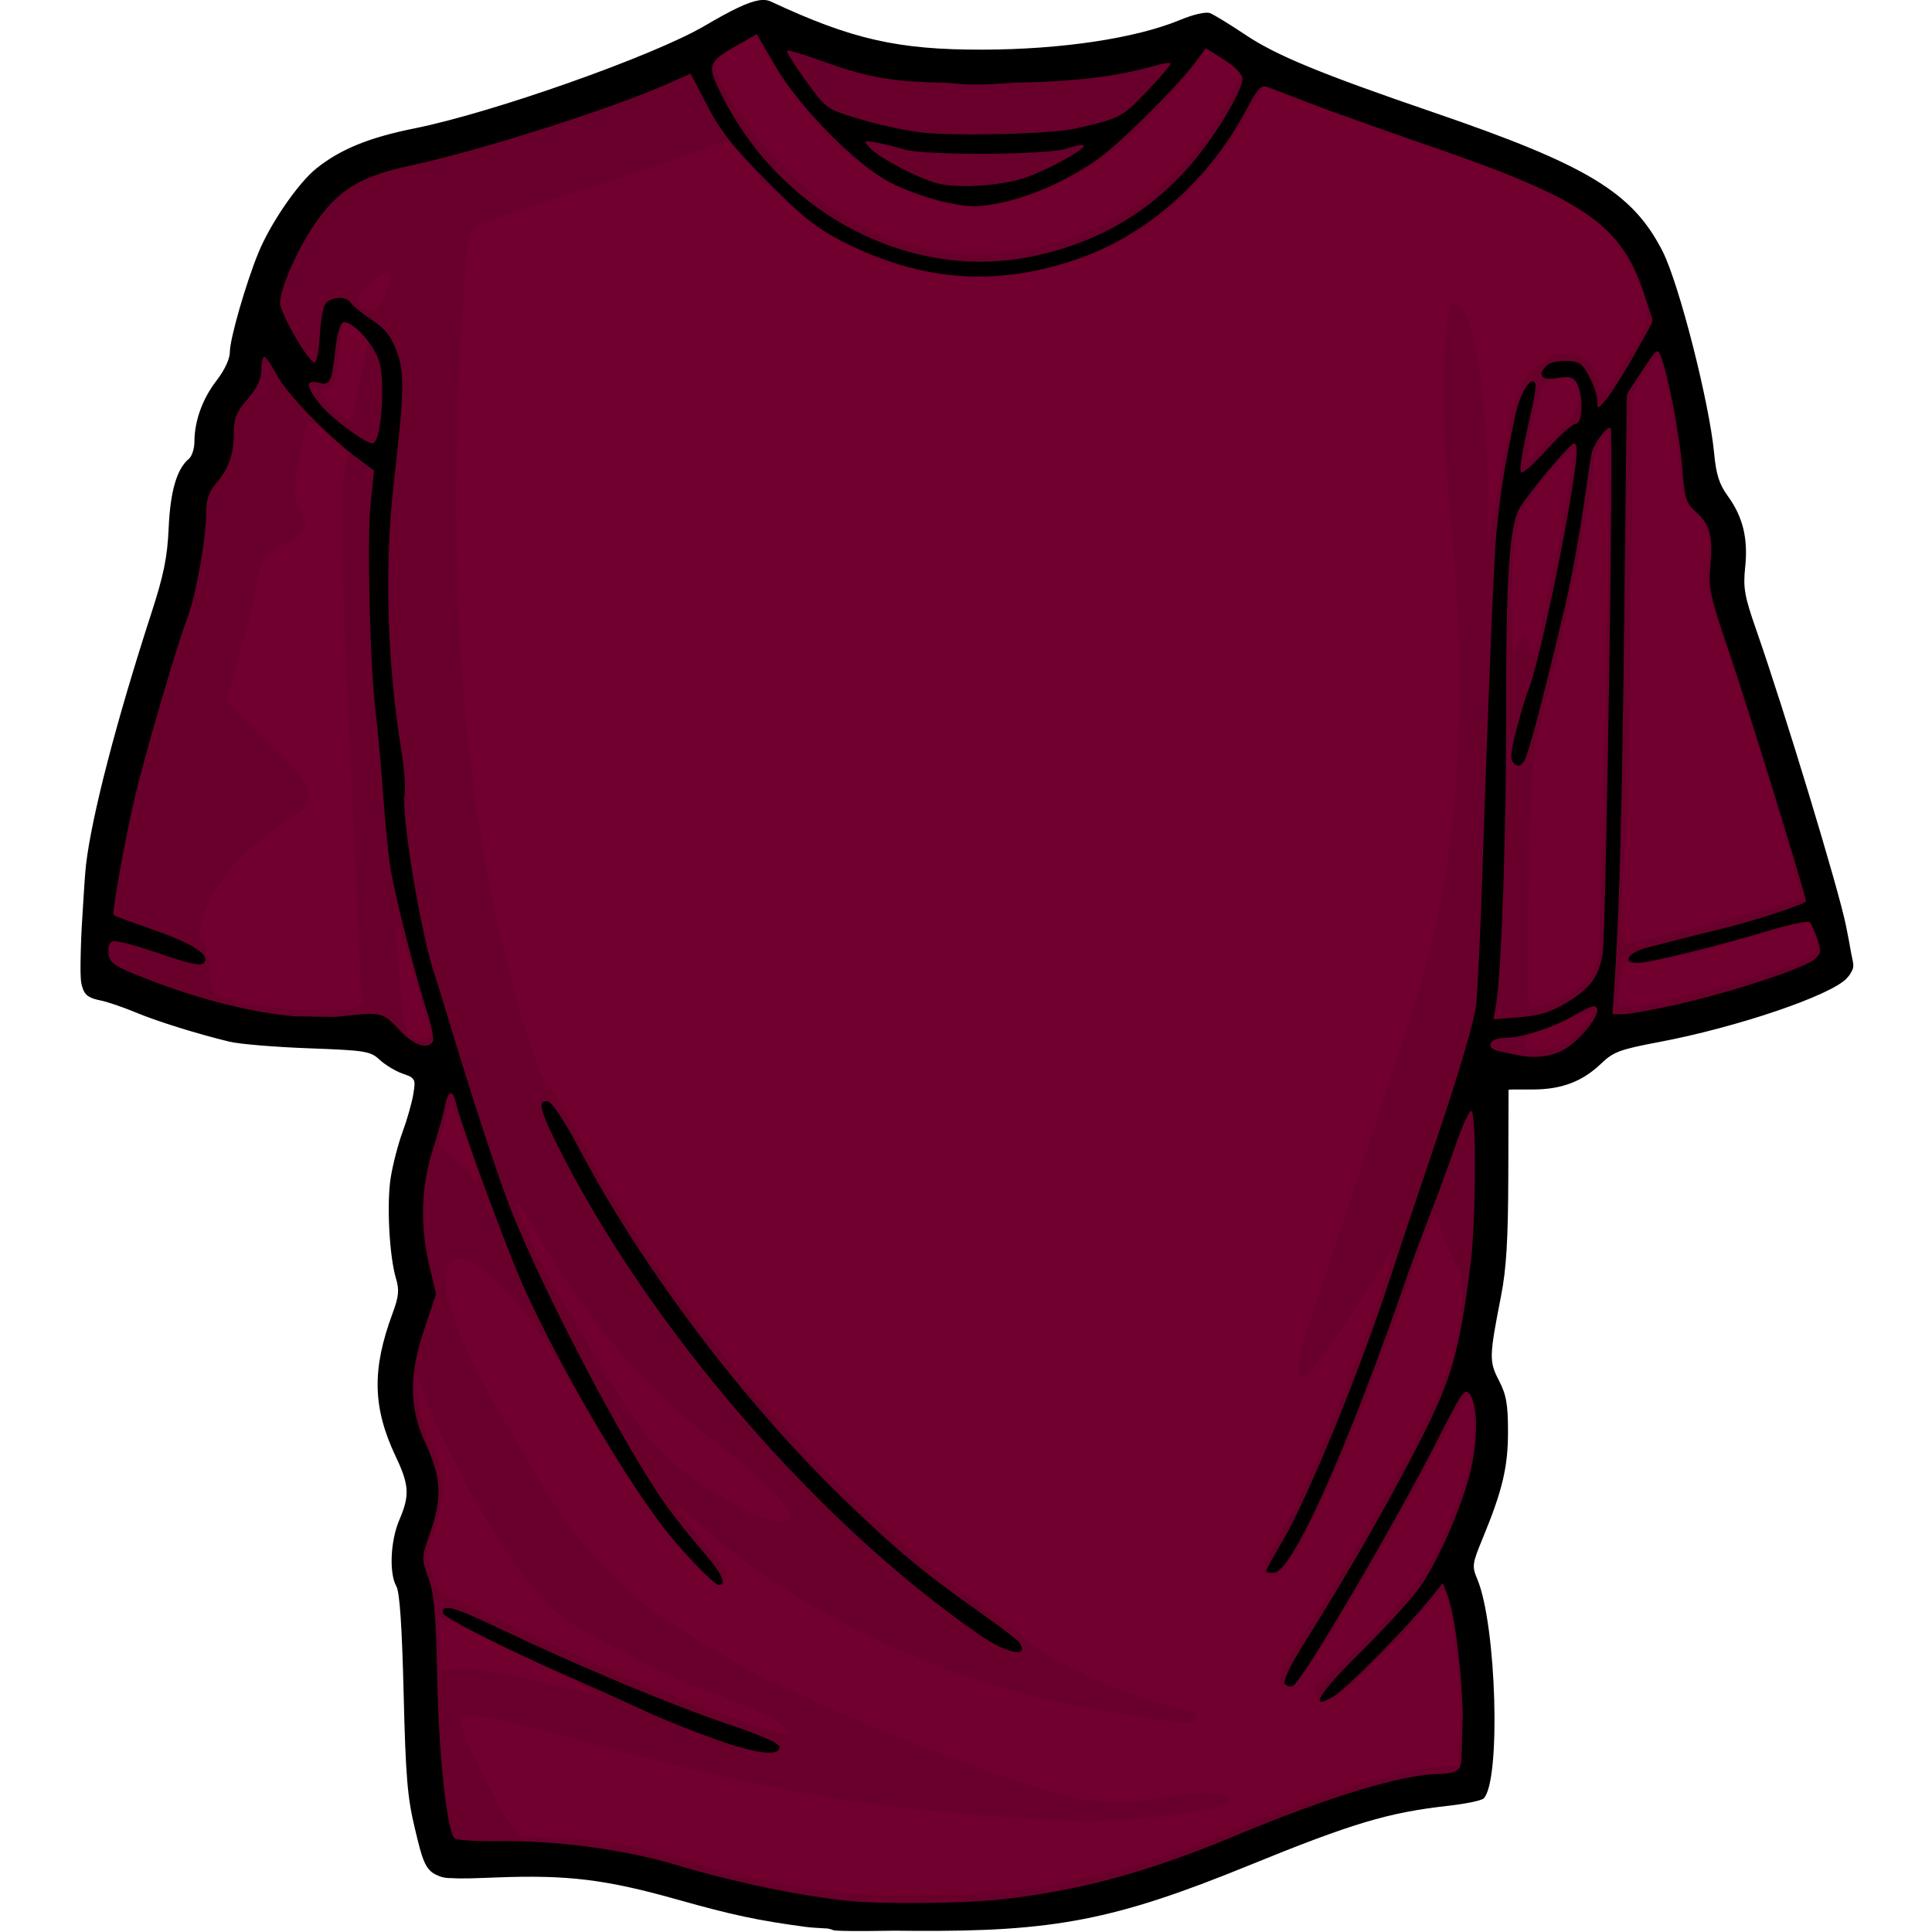 <svg xmlns="http://www.w3.org/2000/svg" xmlns:xlink="http://www.w3.org/1999/xlink" width="500" zoomAndPan="magnify" viewBox="0 0 375 375" height="500" preserveAspectRatio="xMidYMid meet" version="1.0"><defs><clipPath id="a2bb0f6fde"><path d="M 15.547 0 L 359.797 0 L 359.797 375 L 15.547 375 Z M 15.547 0 " clip-rule="nonzero"/></clipPath></defs><path fill="#71002e" d="M 147.438 4.434 C 145.91 4.426 139.535 7.781 136.531 10.176 C 134.828 11.535 117.027 18.316 104.793 22.266 C 90.957 26.738 86.988 27.828 79.57 29.23 C 67.961 31.43 61.344 36.523 55.988 47.359 C 54.469 50.43 52.668 55.344 51.992 58.285 C 51.316 61.227 50.438 63.969 50.047 64.367 C 49.656 64.766 49.34 66.512 49.34 68.254 C 49.34 71.301 49.016 71.953 44.371 78.238 C 43.719 79.125 42.91 82.121 42.574 84.91 C 42.129 88.594 41.488 90.508 40.199 91.875 C 38.711 93.461 38.309 95.023 37.723 101.625 C 36.965 110.141 36.605 111.609 31.383 128.203 C 27.363 140.977 24.07 153.574 21.875 164.488 C 20.199 172.828 18.809 185.133 19.328 187.152 C 19.504 187.852 21.086 188.945 22.836 189.582 L 30.293 192.293 C 43.465 197.074 47.684 197.887 61.027 198.195 L 73.867 198.492 L 76.551 201.172 C 78.891 203.508 79.699 203.852 83.02 203.852 C 85.109 203.852 86.824 204.094 86.824 204.41 C 86.82 205.953 82.734 221.227 81.871 222.922 C 80.316 225.977 79.754 235.668 80.781 241.668 C 82.156 249.707 81.98 252.453 79.586 260.367 C 77.051 268.758 77.297 271.527 81.414 280.895 C 84.156 287.137 84.324 290.219 82.227 295.531 C 80.48 299.961 80.266 304.047 81.648 306.473 C 82.301 307.613 82.75 314.09 83.066 326.855 C 83.535 345.773 84.906 356.504 87.133 358.793 C 87.875 359.555 89.145 359.625 92.617 359.074 C 97.723 358.262 114.816 359.141 120.848 360.531 C 122.949 361.02 128.812 362.566 133.863 363.965 C 143.059 366.508 156.414 369.324 162.148 369.926 C 163.832 370.102 172.621 370.156 181.668 370.043 C 194.988 369.879 199.629 369.52 206.137 368.176 C 219.734 365.367 226.547 363.207 241.367 356.969 C 257.672 350.105 269.613 346.473 279.016 345.512 C 282.859 345.121 284.398 344.625 284.941 343.613 C 285.914 341.793 285.879 325.441 284.883 317.93 C 284.445 314.645 283.363 309.844 282.48 307.27 L 280.871 302.602 L 283.688 296.035 C 289.125 283.383 289.922 273.395 285.941 267.539 C 284.461 265.355 284.125 264.16 284.512 262.355 C 289.023 241.383 289.734 223.781 286.723 207.75 L 286.238 205.172 L 291.5 205.762 C 301.008 206.836 305.059 205.758 309.66 200.918 C 311.312 199.18 312.812 198.477 315.777 198.074 C 325.129 196.812 337.422 193.621 347.25 189.902 C 356.383 186.445 356.219 186.734 353.766 178.652 C 352.934 175.91 351.188 169.875 349.891 165.25 C 346.758 154.102 342.246 139.559 337.566 125.578 C 334.141 115.348 333.797 113.723 334.25 109.84 C 334.891 104.328 333.719 99.965 330.934 97.484 C 328.922 95.691 328.707 94.996 328.234 88.383 C 327.754 81.613 324.789 67.809 323.148 64.75 C 322.734 63.977 322.398 62.488 322.398 61.434 C 322.398 60.379 321.473 57.039 320.348 54.012 C 317.254 45.672 311.414 39.805 301.406 34.973 C 297.172 32.93 289.059 29.672 283.379 27.727 C 252.531 17.16 246.363 14.645 238.625 9.512 C 235.008 7.113 233.906 6.719 232.598 7.348 C 225.703 10.652 205.91 13.59 190.512 13.59 C 175.086 13.59 164.273 11.465 152.98 6.215 C 150.879 5.234 148.379 4.438 147.438 4.434 Z M 147.438 4.434 " fill-opacity="1" fill-rule="nonzero"/><path fill="#000000" d="M 147.438 4.434 C 145.91 4.426 139.535 7.781 136.531 10.176 C 134.828 11.535 117.027 18.316 104.793 22.266 C 90.957 26.738 86.988 27.828 79.57 29.23 C 67.961 31.43 61.344 36.523 55.988 47.359 C 54.469 50.43 52.668 55.344 51.992 58.285 C 51.316 61.227 50.438 63.969 50.047 64.367 C 49.656 64.766 49.34 66.512 49.34 68.254 C 49.34 71.301 49.016 71.953 44.371 78.238 C 43.719 79.125 42.91 82.121 42.574 84.91 C 42.129 88.594 41.488 90.508 40.199 91.875 C 38.711 93.461 38.309 95.023 37.723 101.625 C 36.965 110.141 36.605 111.609 31.383 128.203 C 27.363 140.977 24.07 153.574 21.875 164.488 C 20.199 172.828 18.809 185.133 19.328 187.152 C 19.504 187.852 21.086 188.945 22.836 189.582 L 30.293 192.293 C 43.465 197.074 47.684 197.887 61.027 198.195 L 73.867 198.492 L 76.551 201.172 C 78.891 203.508 79.699 203.852 83.02 203.852 C 85.109 203.852 86.824 204.094 86.824 204.41 C 86.82 205.953 82.734 221.227 81.871 222.922 C 80.316 225.977 79.754 235.668 80.781 241.668 C 82.156 249.707 81.98 252.453 79.586 260.367 C 77.051 268.758 77.297 271.527 81.414 280.895 C 84.156 287.137 84.324 290.219 82.227 295.531 C 80.48 299.961 80.266 304.047 81.648 306.473 C 82.301 307.613 82.75 314.09 83.066 326.855 C 83.535 345.773 84.906 356.504 87.133 358.793 C 87.875 359.555 89.145 359.625 92.617 359.074 C 97.723 358.262 114.816 359.141 120.848 360.531 C 122.949 361.02 128.812 362.566 133.863 363.965 C 143.059 366.508 156.414 369.324 162.148 369.926 C 163.832 370.102 172.621 370.156 181.668 370.043 C 194.988 369.879 199.629 369.52 206.137 368.176 C 219.734 365.367 226.547 363.207 241.367 356.969 C 257.672 350.105 269.613 346.473 279.016 345.512 C 282.859 345.121 284.398 344.625 284.941 343.613 C 285.914 341.793 285.879 325.441 284.883 317.93 C 284.445 314.645 283.363 309.844 282.48 307.27 L 280.871 302.602 L 283.688 296.035 C 289.125 283.383 289.922 273.395 285.941 267.539 C 284.461 265.355 284.125 264.16 284.512 262.355 C 289.023 241.383 289.734 223.781 286.723 207.75 L 286.238 205.172 L 291.5 205.762 C 301.008 206.836 305.059 205.758 309.66 200.918 C 311.312 199.18 312.812 198.477 315.777 198.074 C 325.129 196.812 337.422 193.621 347.25 189.902 C 356.383 186.445 356.219 186.734 353.766 178.652 C 352.934 175.91 351.188 169.875 349.891 165.25 C 346.758 154.102 342.246 139.559 337.566 125.578 C 334.141 115.348 333.797 113.723 334.25 109.84 C 334.891 104.328 333.719 99.965 330.934 97.484 C 328.922 95.691 328.707 94.996 328.234 88.383 C 327.754 81.613 324.789 67.809 323.148 64.75 C 322.734 63.977 322.398 62.488 322.398 61.434 C 322.398 60.379 321.473 57.039 320.348 54.012 C 317.254 45.672 311.414 39.805 301.406 34.973 C 297.172 32.93 289.059 29.672 283.379 27.727 C 252.531 17.16 246.363 14.645 238.625 9.512 C 235.008 7.113 233.906 6.719 232.598 7.348 C 225.703 10.652 205.91 13.59 190.512 13.59 C 175.086 13.59 164.273 11.465 152.98 6.215 C 150.879 5.234 148.379 4.438 147.438 4.434 Z M 146.406 7.484 C 146.848 7.484 147.902 8.82 148.734 10.457 C 151.492 15.855 159.633 25.906 164.492 29.91 C 174.012 37.75 185.121 41.469 193.664 39.66 C 202.895 37.703 210.922 33.613 219.004 26.758 C 223.004 23.371 230.559 15.004 232.98 11.297 L 234.219 9.426 L 237.387 11.52 C 239.129 12.668 240.555 13.965 240.555 14.391 C 240.555 16.207 235.758 24.418 231.801 29.379 C 223.695 39.543 213.113 45.723 199.254 48.391 C 182.441 51.625 166.828 46.684 153.469 33.887 C 146.309 27.023 138.832 16.125 138.832 12.547 C 138.832 11.473 144.801 7.484 146.406 7.484 Z M 245.48 16.641 C 245.594 16.641 248.066 17.629 250.961 18.82 C 253.859 20.016 258.301 21.699 260.824 22.578 L 279.855 29.172 C 296.855 35.066 305.422 39.047 310.223 43.266 C 313.93 46.527 317.867 53.129 319.285 58.465 C 320.258 62.105 319.965 62.906 314.465 71.613 L 311.371 76.516 L 310.309 73.895 C 308.656 69.809 307.191 68.609 303.91 68.609 C 301.566 68.609 300.367 69.184 297.926 71.48 C 294.41 74.789 293.691 77.039 291.043 93.055 C 290.105 98.727 289.203 103.512 289.039 103.684 C 288.875 103.859 288.742 99.293 288.742 93.523 C 288.742 75.473 285.617 58.668 282.273 58.668 C 280.359 58.668 279.441 74.105 280.52 88.09 C 280.969 93.938 281.461 99.98 282.227 109.105 C 284.055 130.824 283.355 152.867 280.266 170.98 C 277.883 184.969 277.277 187.094 264.242 226.309 C 258.363 244 253.207 259.535 252.789 260.824 C 251.871 263.66 251.785 267.262 252.645 267.262 C 254.219 267.262 258.445 261.441 268.738 245.098 L 270.422 242.434 L 269.906 244.715 C 269.062 248.395 265.52 258.293 260.207 271.84 C 254.504 286.371 251.242 293.492 247.676 299.172 C 244.883 303.613 244.551 305.281 246.32 305.957 C 248.398 306.754 250.562 303.785 255.887 292.852 C 261.918 280.465 265.938 270.34 274.547 245.863 C 275.953 241.871 277.348 238.012 277.645 237.277 C 278.297 235.672 279.559 236.246 279.559 238.148 C 279.559 238.895 280.652 241.68 281.977 244.332 C 284.598 249.57 284.598 249.715 281.891 263.062 C 280.543 269.703 264.805 299.066 252.273 318.344 C 248.016 324.891 247.449 327.238 250.121 327.238 C 251.18 327.238 252.957 325.266 255.961 320.742 C 262.16 311.402 272.762 293.059 279 280.879 C 281.961 275.102 284.648 270.535 284.969 270.734 C 286.16 271.469 286.539 277.273 285.676 281.559 C 283.875 290.516 279.18 301.734 275.051 306.988 C 269.414 314.16 263.164 320.809 259.16 323.895 C 256.137 326.223 255.07 327.539 255.238 328.695 C 255.363 329.57 255.992 330.387 256.625 330.508 C 258.371 330.84 266.98 323.266 273.812 315.398 L 279.914 308.359 L 280.797 310.539 C 282.207 314.062 283.535 327.422 283.262 335.262 L 283.008 342.523 L 280.711 342.73 C 270.629 343.625 256.004 348.016 239.406 355.129 C 228.34 359.871 216.258 363.617 204.957 365.805 C 195.535 367.625 172.5 368.477 162.535 367.379 C 154.504 366.496 142.055 363.875 133.48 361.254 C 123.898 358.324 114.688 356.656 107.961 356.645 C 104.961 356.637 101.801 356.445 100.961 356.219 C 99.023 355.695 88.551 335.25 89.461 333.773 C 90.359 332.324 95.277 333.125 109.762 337.102 C 120.109 339.945 136.758 344.121 143.031 345.438 C 148.195 346.523 152.078 347.285 161.016 348.957 C 171.281 350.879 201.047 353.613 211.488 353.598 C 218.949 353.586 235.457 351.637 237.547 350.52 C 238.785 349.855 238.969 349.422 238.301 348.75 C 237.27 347.723 228.359 347.902 224.414 349.031 C 220.906 350.035 213.078 349.973 208.625 348.898 C 196.613 346.004 173.648 337.434 156.918 329.609 C 152.777 327.672 149.25 326.09 149.078 326.09 C 148.375 326.09 133.738 317.402 128.617 313.941 C 120.223 308.266 111.023 298.141 105.266 288.258 C 102.578 283.641 98.551 276.754 96.32 272.957 C 86.605 256.422 83.801 244.344 89.672 244.344 C 91.328 244.344 93.199 245.793 98.293 251.047 C 103.688 256.605 105.887 259.703 111.207 269.188 C 119.363 283.73 126.156 293.953 132.641 301.453 C 138.082 307.746 141.133 309.387 141.133 306.016 C 141.133 305.004 140.387 303.52 139.496 302.719 C 137.516 300.945 131.18 292.809 131.18 292.043 C 131.18 291.738 132.98 293.199 135.191 295.281 C 153.434 312.496 183.652 326.848 211.871 331.699 C 230.703 334.938 232.141 335.047 232.141 333.348 C 232.141 332.719 231.961 332.199 231.742 332.199 C 230.328 332.199 219.043 328.801 216.145 327.504 C 207.258 323.516 200.27 319.688 198.871 318.047 C 198.027 317.062 194.93 314.645 191.984 312.672 C 164.074 293.984 130.98 255.973 113.551 222.566 C 110.918 217.523 108.012 212.652 107.078 211.742 C 103.594 208.34 96.516 182.426 93.031 160.289 C 88.176 129.449 87.293 91.09 90.512 51.055 C 90.984 45.152 91.199 44.5 92.941 43.664 C 93.996 43.156 103.621 39.902 114.348 36.434 C 125.074 32.961 135.285 29.5 137.031 28.73 C 138.781 27.961 140.684 27.52 141.25 27.758 C 141.812 27.996 143.754 30.051 145.566 32.309 C 149.578 37.309 157.535 43.844 163.566 47.109 C 173.48 52.473 185.934 54.812 196.734 53.336 C 216.613 50.617 231.359 40.543 241.824 22.562 C 243.719 19.305 245.363 16.641 245.48 16.641 Z M 74.812 53.059 C 75.883 52.871 75.934 54.215 74.84 56.992 C 73.492 60.422 71.715 61.129 69.918 58.965 C 69.031 57.898 69.297 57.387 71.82 55.078 C 73.16 53.848 74.168 53.172 74.812 53.059 Z M 67 62.484 C 67.336 62.484 68.52 63.27 69.621 64.223 L 71.629 65.945 L 70.465 70.906 C 69.824 73.633 69.105 77.148 68.855 78.727 C 68.605 80.301 68.129 81.598 67.809 81.598 C 67.09 81.598 62.34 76.75 62.34 76.016 C 62.34 75.723 62.816 75.484 63.402 75.484 C 64.855 75.484 65.438 73.715 65.953 67.652 C 66.191 64.816 66.664 62.484 67 62.484 Z M 321.617 69.359 C 322.621 69.359 324.699 79.129 325.73 88.652 C 326.613 96.836 326.863 97.703 328.723 99.164 C 331.355 101.234 332.305 104.812 331.523 109.754 C 330.973 113.23 331.223 114.637 333.602 121.52 C 340.551 141.629 350.051 173.473 349.312 174.164 C 348.531 174.902 342.008 176.801 328.574 180.215 C 322.09 181.863 316.324 183.223 315.766 183.223 C 314.516 183.223 314.457 179.387 315.469 163.605 C 315.867 157.375 316.375 135.156 316.59 114.246 L 316.988 76.223 L 318.992 72.793 C 320.098 70.906 321.281 69.359 321.617 69.359 Z M 303.809 73.336 C 305.77 73.352 306.32 74.555 306.227 77.77 C 306.16 80.031 305.391 81.145 301.23 85 L 296.32 89.551 L 296.809 86.148 C 297.074 84.273 297.566 81.711 297.914 80.449 C 298.258 79.188 298.754 77.227 299.004 76.09 C 299.367 74.453 300.035 73.906 302.219 73.5 C 302.828 73.383 303.355 73.332 303.809 73.336 Z M 59.863 81.672 C 60.398 81.668 61.508 82.508 63.695 84.469 L 67.734 88.09 L 66.848 91.141 C 65.941 94.309 66.203 110.309 67.645 140.043 C 68.031 148.027 68.715 163.258 69.148 173.883 C 69.582 184.508 70.133 193.512 70.371 193.895 C 70.609 194.281 70.121 194.957 69.297 195.398 C 65.633 197.355 43.676 195.152 41.57 192.613 C 41.074 192.02 40.684 189.922 40.699 187.945 C 40.715 185.793 40.25 183.816 39.551 183.012 C 38.559 181.875 38.527 181.195 39.344 178.434 C 41.344 171.66 47.008 164.938 54.926 159.938 C 57.367 158.395 59.559 156.637 59.789 156.035 C 60.801 153.402 58.898 150.438 51.637 143.371 L 44.059 136.008 L 44.855 133.062 C 45.297 131.441 46.656 126.531 47.879 122.152 C 49.102 117.773 50.105 113.293 50.105 112.195 C 50.105 109.285 52.125 106.875 55.926 105.246 C 59.664 103.645 60.102 102.223 58.078 98.312 C 56.996 96.223 57.004 95.398 58.062 89.754 C 58.707 86.32 59.332 82.914 59.449 82.188 C 59.504 81.859 59.621 81.672 59.863 81.672 Z M 311.977 83.996 C 312.027 83.996 312.082 84.016 312.121 84.059 C 312.773 84.707 310.82 183.691 310.102 186.402 C 309.285 189.488 306.094 192.59 301.938 194.324 C 300.465 194.938 298.598 195.441 297.781 195.441 C 296.328 195.441 296.301 194.863 296.805 171.176 C 297.246 150.527 297.547 146.07 298.84 141.195 C 301.168 132.41 302.195 128.23 303.25 123.227 C 303.781 120.707 304.477 117.613 304.812 116.352 C 305.145 115.09 305.988 110.801 306.684 106.809 C 307.379 102.816 308.277 98.102 308.672 96.34 C 309.07 94.578 309.395 92.078 309.395 90.773 C 309.395 88.633 311.203 84.023 311.977 84 Z M 305.738 86.559 L 305.312 88.855 C 305.074 90.117 304.664 92.695 304.398 94.586 C 303.527 100.781 298.164 126.672 297.648 127.188 C 297.484 127.352 297.141 126.43 296.879 125.129 C 296.621 123.824 296.062 122.969 295.641 123.227 C 295.223 123.484 294.559 124.797 294.168 126.145 C 293.23 129.379 293.129 113.316 294.035 105.512 C 294.594 100.711 295.109 99.387 298.117 95.191 C 300.016 92.543 302.516 89.527 303.66 88.477 L 305.738 86.562 Z M 350.328 178.891 C 351.008 178.84 351.469 179.352 351.746 180.453 C 352.004 181.477 352.414 182.832 352.66 183.473 C 352.957 184.242 352.355 185.027 350.891 185.785 C 347.227 187.676 334.758 191.609 326.215 193.574 C 317 195.691 313.98 195.898 313.98 194.398 C 313.98 193.824 314.191 191.816 314.449 189.938 C 314.875 186.852 315.09 186.551 316.707 186.859 C 318.379 187.176 327.484 185.512 332.715 183.93 C 333.977 183.547 338.113 182.359 341.898 181.277 C 345.684 180.195 349.348 179.133 350.035 178.938 C 350.141 178.906 350.234 178.898 350.332 178.891 Z M 77.156 179.496 C 77.172 179.488 77.18 179.492 77.199 179.512 C 77.496 179.781 78.945 184.242 80.43 189.434 C 81.91 194.625 83.316 199.48 83.539 200.215 C 83.824 201.164 83.508 201.555 82.461 201.555 C 79.742 201.555 78.27 199.746 78.07 196.164 C 77.965 194.297 77.609 189.668 77.273 185.887 C 76.957 182.34 76.918 179.602 77.156 179.496 Z M 309.043 196.062 C 309.27 196.027 309.395 196.055 309.395 196.148 C 309.395 197.375 305.453 201.578 303.219 202.734 C 300.629 204.07 296.695 204.195 295.938 202.969 C 295.336 201.992 297.59 200.023 299.312 200.023 C 299.918 200.023 302.43 198.996 304.898 197.742 C 306.754 196.801 308.355 196.16 309.043 196.062 Z M 87.535 214.219 C 87.719 214.234 87.906 214.641 88.184 215.309 C 89.414 218.277 92.02 225.434 92.559 227.34 C 92.828 228.285 92.93 229.051 92.797 229.031 C 92.664 229.016 90.895 227.473 88.859 225.602 L 85.16 222.199 L 86.281 217.797 C 86.934 215.227 87.223 214.191 87.535 214.219 Z M 100.238 233.391 C 100.531 233.488 101.887 235.531 103.676 238.605 C 114.152 256.633 124.395 268.672 138.832 279.926 C 147.082 286.355 153.367 292.488 153.367 294.121 C 153.367 297.09 146.445 294.734 136.754 288.465 C 129.039 283.477 125.301 279.27 118.461 267.938 C 115.062 262.312 110.832 255.367 109.07 252.508 C 105.969 247.473 101.324 237.562 100.227 233.641 C 100.168 233.445 100.172 233.371 100.238 233.391 Z M 80.637 266.879 L 82.078 270.324 C 90.555 290.547 101.117 307.547 109.219 314 C 112.551 316.656 133.766 327.613 135.59 327.621 C 136.348 327.625 146.434 331.762 149.281 333.23 C 150.531 333.879 152.008 334.945 152.555 335.602 C 153.992 337.332 152.883 337.082 141.133 333.172 C 132.07 330.156 110.98 321.273 96.953 314.547 C 91.801 312.074 87.125 310.055 86.562 310.055 C 85.996 310.055 84.891 308.145 84.098 305.812 C 82.66 301.582 82.652 301.559 84.352 296.832 C 86.707 290.258 86.555 286.082 83.73 280.059 C 82.457 277.336 81.246 273.266 81.031 271 Z M 85.559 313.867 C 85.746 313.867 90.324 316.031 95.73 318.668 L 111.297 326.266 C 117.926 329.5 117.816 329.543 108.613 327.27 C 98.25 324.707 91.906 323.641 88.625 323.926 L 85.676 324.191 L 85.441 319.023 C 85.316 316.184 85.371 313.867 85.559 313.867 Z M 85.559 313.867 " fill-opacity="0.071" fill-rule="nonzero"/><g clip-path="url(#a2bb0f6fde)"><path fill="#000000" d="M 148.348 -0.008 C 148.188 -0.016 148.023 -0.004 147.848 0.004 L 147.82 0.004 C 147.684 0.004 147.527 0.035 147.363 0.062 C 147.344 0.066 147.32 0.059 147.301 0.062 C 145.199 0.398 142.07 1.902 136.777 5.012 C 126.828 10.855 95.625 21.879 80.438 24.922 C 71.664 26.68 66.039 28.977 61.406 32.695 C 57.871 35.535 52.531 43.289 50.176 49.012 C 47.754 54.883 44.617 65.781 44.617 68.289 C 44.617 69.676 43.617 71.816 42.008 73.898 C 39.289 77.422 37.742 81.727 37.734 85.781 C 37.73 87.098 37.25 88.574 36.656 89.066 C 34.32 91.004 33.055 95.34 32.738 102.48 C 32.48 108.223 31.785 111.605 29.359 119.078 C 22.551 140.082 17.828 158.273 16.699 167.82 C 16.539 169.18 16.285 172.738 16.062 176.688 C 16.055 176.859 16.043 177.012 16.035 177.188 C 15.922 178.914 15.812 180.633 15.754 182.207 C 15.688 184.027 15.656 185.449 15.637 186.656 C 15.59 189.402 15.676 190.809 15.992 191.617 C 15.996 191.637 16 191.66 16.004 191.676 C 16.508 193.379 17.586 193.789 19.617 194.211 C 20.953 194.488 23.938 195.512 26.25 196.477 C 30.547 198.273 38.457 200.73 44.617 202.207 C 46.512 202.66 53.383 203.23 59.902 203.473 C 70.988 203.883 71.895 204.027 73.699 205.711 C 74.766 206.699 76.781 207.918 78.184 208.406 C 78.934 208.668 79.461 208.852 79.816 209.082 L 79.832 209.098 C 80.051 209.266 80.215 209.469 80.348 209.699 C 80.551 210.211 80.449 210.969 80.23 212.32 C 79.965 213.992 79.027 217.301 78.152 219.672 C 77.277 222.043 76.242 226.043 75.84 228.562 C 75.031 233.594 75.559 243.785 76.855 248.137 C 77.539 250.418 77.414 251.621 76.164 255.012 C 72.152 265.867 72.332 273.25 76.812 282.711 C 79.438 288.258 79.551 290.266 77.504 295.035 C 75.777 299.059 75.5 305.379 76.93 307.891 C 77.578 309.031 78.027 315.625 78.344 328.656 C 78.738 344.777 79.07 348.875 80.527 354.91 C 81.906 360.625 82.418 363.078 84.992 364.039 L 85.035 364.055 C 85.766 364.418 86.641 364.562 87.719 364.543 C 89.734 364.68 92.469 364.559 96.371 364.41 C 110.242 363.883 117.59 364.789 131.602 368.738 C 142.191 371.723 147.117 372.762 156.277 373.996 C 157.145 374.113 158.734 374.23 160.715 374.332 C 161.199 374.438 161.539 374.539 161.602 374.598 C 161.848 374.848 166.977 374.859 173.598 374.746 L 173.777 374.746 C 174.953 374.766 176.141 374.77 177.312 374.777 C 204.637 374.965 216.422 372.672 242.32 362.113 C 262.48 353.891 269.438 351.809 281.074 350.508 C 284.453 350.129 287.562 349.488 287.973 349.078 C 291.352 345.707 290.477 315.453 286.75 306.535 C 285.684 303.984 285.742 303.543 287.797 298.57 C 291.633 289.273 292.711 284.723 292.703 277.852 C 292.699 272.582 292.371 270.715 290.949 267.969 C 289.02 264.242 289.035 263.371 291.363 251.492 C 292.383 246.285 292.727 240.578 292.762 228.035 L 292.809 211.512 L 293.543 211.469 L 297.496 211.469 C 303.078 211.469 307.133 209.938 310.777 206.445 C 313.152 204.168 314.41 203.695 321.992 202.266 C 337.105 199.414 355.328 193.238 358.434 189.91 C 358.812 189.504 359.086 189.168 359.273 188.773 L 359.289 188.746 C 359.586 188.293 359.73 187.844 359.73 187.391 C 359.73 187.027 359.566 186.141 359.301 184.961 C 359.098 183.68 358.77 182.012 358.301 179.66 C 356.902 172.668 346.41 138.086 340.922 122.363 C 338.59 115.688 338.316 114.133 338.738 110.098 C 339.324 104.516 338.301 100.328 335.379 96.301 C 333.691 93.973 333.102 92.113 332.711 87.965 C 331.781 78.105 325.902 55.062 322.715 48.793 C 316.891 37.34 308.188 32.062 278.035 21.742 C 256.426 14.344 247.723 10.762 241.773 6.781 C 238.711 4.734 235.59 2.82 234.832 2.539 C 234.039 2.25 231.59 2.812 229.098 3.852 C 220.504 7.43 206.059 9.605 190.695 9.637 C 174.277 9.676 165.309 7.633 149.629 0.301 C 149.246 0.125 148.828 0.016 148.348 -0.008 Z M 146.875 6.617 C 146.879 6.621 146.883 6.613 146.891 6.617 C 146.895 6.621 146.898 6.629 146.906 6.633 L 150.559 12.906 C 155.18 20.848 166.102 31.918 172.746 35.406 C 175.277 36.734 179.918 38.418 183.062 39.133 C 188.012 40.254 189.441 40.293 193.75 39.453 C 199.816 38.273 206.621 35.309 212.605 31.223 C 217.035 28.199 228.27 17.098 232.078 11.992 L 234.051 9.355 L 237.605 11.609 C 239.809 13 241.172 14.422 241.172 15.32 C 241.172 17.398 236.559 25.305 232.223 30.648 C 224.09 40.68 213.516 47.039 200.441 49.762 C 177.035 54.641 152.188 41.961 140.445 19.148 C 137.074 12.598 137.18 12.18 142.98 8.84 Z M 152.949 9.828 C 153.605 9.867 155.93 10.555 158.562 11.508 C 168.074 14.934 172.402 15.871 183.727 16.07 C 188.125 16.527 190.938 16.527 196.332 16.07 C 208.754 15.848 216.848 14.859 224.34 12.715 C 225.762 12.305 227.062 12.105 227.227 12.273 C 227.395 12.438 225.348 14.867 222.688 17.66 C 217.785 22.812 217.473 22.965 208.668 24.965 C 204.016 26.023 184.918 26.477 178.523 25.672 C 175.406 25.281 170.059 24.098 166.629 23.051 C 160.41 21.156 160.371 21.148 156.414 15.672 C 154.23 12.656 152.594 10.031 152.773 9.855 C 152.793 9.836 152.855 9.82 152.949 9.828 Z M 134.035 14.289 C 134.043 14.289 134.043 14.305 134.051 14.305 L 137.309 20.547 C 139.914 25.547 142.27 28.527 148.996 35.289 C 155.863 42.188 158.562 44.332 163.547 46.863 C 178.695 54.547 192.863 55.699 208.434 50.516 C 222.578 45.805 234.844 34.949 242.352 20.488 C 243.867 17.57 244.805 16.516 245.684 16.793 C 246.355 17.004 250.191 18.457 254.188 20.004 C 258.184 21.547 268.809 25.34 277.801 28.441 C 307.738 38.754 314.809 43.68 319.211 57.289 L 320.699 61.867 C 320.707 62.027 320.715 62.191 320.715 62.34 C 320.711 62.449 320.688 62.578 320.652 62.734 L 317.277 68.773 C 315.305 72.285 312.879 76.145 311.883 77.359 C 310.121 79.508 310.066 79.527 310.039 77.816 C 310.008 75.844 307.961 71.457 306.664 70.602 C 305.324 69.715 301.23 69.93 300.223 70.938 C 298.301 72.859 299.176 73.883 302.301 73.383 C 304.809 72.984 305.414 73.16 306.121 74.473 C 307.379 76.82 307.203 82.246 305.867 82.246 C 305.27 82.246 302.73 84.512 300.223 87.285 C 297.715 90.059 295.48 92.039 295.254 91.672 C 294.852 91.023 295.445 87.551 297.379 79.184 C 297.914 76.875 298.184 74.711 297.984 74.371 C 297.117 72.883 294.965 76.457 294.062 80.879 C 291.75 92.168 291.402 94.371 290.434 103.527 C 290.008 107.574 288.73 138.492 287.84 166.289 C 287.418 179.527 286.812 192.598 286.484 195.328 C 286.145 198.172 283.066 208.621 279.293 219.773 C 275.66 230.488 271.582 242.695 270.227 246.898 C 264.277 265.348 253.891 290.785 248.793 299.383 C 247.129 302.188 245.77 304.691 245.77 304.965 C 245.77 305.234 246.504 305.348 247.406 305.215 C 251.039 304.672 261.566 281.113 273.277 247.281 C 274.223 244.551 276.148 239.398 277.551 235.824 C 278.957 232.254 281.199 226.16 282.535 222.277 C 283.867 218.395 285.258 215.406 285.629 215.637 C 286.574 216.219 286.469 237.082 285.48 244.953 C 283.285 262.5 281.836 267.578 275.488 279.973 C 269.32 292.016 262.184 304.48 253.598 318.215 C 250.223 323.609 248.906 326.367 249.441 326.902 C 249.871 327.336 250.582 327.469 251.02 327.199 C 253.016 325.965 271.352 294.688 279.246 279.059 C 283.762 270.121 284.336 269.324 285.277 270.605 C 287 272.961 286.895 280.348 285.055 287.008 C 283.113 294.027 278.609 303.961 275.355 308.406 C 273.66 310.719 268.531 316.305 263.945 320.82 C 255.965 328.68 253.848 332.207 258.875 329.242 C 261.336 327.789 272.703 316.324 277.258 310.703 L 280.043 307.258 L 280.898 309.438 C 282.43 313.391 283.621 323.898 283.918 332.219 C 283.918 332.285 283.918 332.355 283.918 332.422 C 283.914 333.059 283.891 333.691 283.875 334.324 L 283.684 341.641 L 283.684 341.656 C 283.539 342.547 283.344 343.156 283.094 343.41 C 282.59 343.914 281.02 344.32 279.613 344.32 C 272.449 344.32 258.242 348.605 239.652 356.367 C 222.586 363.492 209.035 367.129 193.633 368.75 C 186.961 369.453 171.527 369.605 165.461 369.031 C 155.703 368.105 143.043 365.484 130.926 361.891 C 121.156 358.992 107.844 357.211 97.137 357.367 C 92.582 357.438 88.57 357.191 88.219 356.824 C 86.746 355.277 85.172 340.762 84.875 325.945 C 84.617 313.281 84.289 309.492 83.164 306.328 C 82.508 304.477 82.156 303.477 82.16 302.426 C 82.168 302.277 82.18 302.121 82.191 301.969 C 82.195 301.938 82.203 301.902 82.207 301.867 C 82.324 300.859 82.738 299.656 83.473 297.566 C 85.848 290.816 85.664 286.805 82.707 280.441 C 79.371 273.266 79.289 267.133 82.414 257.809 L 84.637 251.137 L 83.371 245.852 C 81.496 238.086 81.711 230.367 84.004 223.145 C 85.055 219.836 86.121 216.004 86.379 214.633 C 86.922 211.738 87.855 211.383 88.441 213.852 C 89.578 218.645 98.391 242.609 101.738 250.02 C 108.375 264.707 120.395 285.406 128.551 296.184 C 131.953 300.676 138.621 307.641 139.52 307.641 C 141.168 307.641 139.969 305.141 136.32 301 C 134.172 298.559 130.945 294.508 129.156 291.984 C 121.184 280.738 105.371 250.559 99.129 234.676 C 96.566 228.16 91.656 213.184 87.102 198.008 C 85.965 194.227 84.734 190.27 84.375 189.219 C 81.711 181.469 77.781 157.781 78.551 154.113 C 78.777 153.035 78.484 149.23 77.902 145.66 C 75.105 128.445 74.59 109.871 76.441 93.707 C 78.496 75.781 78.562 72.375 76.973 68.129 C 75.887 65.215 74.746 63.797 72.125 62.062 C 70.242 60.816 68.438 59.34 68.102 58.793 C 67.199 57.324 63.902 57.586 63.043 59.191 C 62.633 59.953 62.184 62.789 62.043 65.492 C 61.898 68.195 61.449 70.383 61.039 70.367 C 59.883 70.32 54.359 60.762 54.359 58.809 C 54.359 56.129 57.566 48.73 60.816 43.891 C 65.457 36.98 69.738 34.293 79.422 32.199 C 93.355 29.184 118.473 21.207 129.672 16.234 L 134.035 14.293 Z M 168.266 27.426 C 168.574 27.41 169.176 27.508 170.121 27.676 C 171.555 27.926 173.926 28.52 175.398 28.984 C 179.301 30.215 203.344 30.113 207.004 28.852 C 208.609 28.301 210.105 28.02 210.32 28.234 C 210.879 28.793 204.395 32.465 199.676 34.258 C 195.043 36.02 186.297 36.68 181.988 35.598 C 178.297 34.672 170.582 30.617 168.824 28.676 C 168.031 27.801 167.746 27.449 168.266 27.426 Z M 66.891 62.547 C 68.797 62.617 72.746 67.062 73.672 70.363 C 74.559 73.535 74.246 82.164 73.141 85.047 C 72.926 85.602 72.527 86.055 72.254 86.047 C 70.859 86.008 64.422 81.246 62.32 78.699 C 59.355 75.105 59.188 73.621 61.82 74.281 C 64.105 74.855 64.367 74.328 65.105 67.73 C 65.402 65.066 66.051 62.75 66.535 62.59 C 66.645 62.555 66.762 62.539 66.891 62.547 Z M 321.73 68.199 C 322.004 68.215 322.18 68.629 322.438 69.305 C 323.863 73.078 326.004 84.336 326.52 90.805 C 327 96.824 327.25 97.637 329.219 99.391 C 331.926 101.801 332.512 104.039 331.973 109.961 C 331.59 114.172 331.953 115.77 335.734 126.883 C 339.355 137.535 350.363 173.238 350.531 174.859 C 350.527 174.902 350.531 174.945 350.516 174.988 C 349.891 175.68 339.781 178.945 333.727 180.395 C 330.992 181.047 327.551 181.902 326.078 182.293 C 324.605 182.684 321.766 183.414 319.77 183.914 C 316.035 184.852 314.695 186.918 317.82 186.918 C 320.031 186.918 333.633 183.57 343.191 180.676 C 347.344 179.418 350.984 178.676 351.297 179.023 C 351.613 179.375 352.277 180.867 352.773 182.34 C 353.574 184.727 353.496 185.145 352.094 186.285 C 349.961 188.02 335.961 192.605 325.695 194.93 C 321.066 195.977 316.316 196.84 315.141 196.844 L 312.988 196.859 L 313.398 190.555 C 314.367 175.605 314.848 157.223 315.285 118.148 L 315.758 76.707 C 315.836 76.523 315.926 76.332 316.023 76.121 L 318.734 71.969 C 320.535 69.23 321.27 68.172 321.73 68.195 Z M 51.309 69.262 C 51.625 69.262 52.734 70.891 53.785 72.883 C 55.695 76.508 63.914 84.934 69.602 89.109 L 72.609 91.336 L 71.945 97.68 C 71.203 104.688 71.824 129.797 72.965 138.781 C 73.363 141.934 73.992 148.984 74.379 154.449 C 74.766 159.91 75.441 166.449 75.867 168.969 C 76.773 174.332 80.668 189.535 82.93 196.52 C 83.793 199.199 84.285 201.742 84.02 202.176 C 82.992 203.836 80.223 202.855 77.43 199.832 C 74.328 196.477 73.922 196.375 66.402 197.258 C 66.008 197.305 65.594 197.34 65.18 197.375 L 61.773 197.344 C 60.031 197.324 58.566 197.297 57.219 197.27 C 48.176 196.484 37.082 193.594 25.867 188.965 C 22.098 187.41 21.246 186.715 21.047 185.078 C 20.902 183.91 21.238 182.93 21.855 182.691 C 22.434 182.473 26.461 183.523 30.805 185.035 C 36.434 186.992 38.945 187.547 39.531 186.965 C 41.02 185.477 37.582 183.195 29.789 180.484 C 25.945 179.148 22.695 177.957 22.152 177.688 C 22.094 177.598 22.047 177.5 22.004 177.406 C 21.984 175.473 24.637 161.055 26.324 154.094 C 28.43 145.406 34.496 124.758 36.242 120.328 C 37.934 116.051 40.016 104.656 40.016 99.684 C 40.02 97.004 40.5 95.551 41.918 93.867 C 44.441 90.875 45.383 88.199 45.383 84.031 C 45.383 81.184 45.848 80.02 48.051 77.449 C 49.945 75.238 50.734 73.59 50.734 71.793 C 50.734 70.398 50.992 69.262 51.309 69.262 Z M 312.516 83.027 C 312.57 83.035 312.613 83.051 312.648 83.086 C 313.215 83.652 311.723 180.941 311.086 185.004 C 310.383 189.52 308.746 191.785 304.188 194.547 C 301.031 196.457 298.926 197.117 294.988 197.434 L 289.891 197.844 L 290.406 194.871 C 291.457 188.836 292.398 160.645 292.352 136.496 C 292.305 112.863 292.992 102.324 294.797 98.914 C 296.191 96.285 304.719 86.059 305.516 86.059 C 306.066 86.059 306.172 87.406 305.84 90.078 C 304.379 101.852 298.73 128.816 296.684 133.816 C 296.168 135.074 295.113 138.602 294.328 141.648 C 293.18 146.109 293.078 147.379 293.855 148.145 C 294.625 148.902 295.016 148.836 295.801 147.773 C 296.609 146.684 299.742 134.832 303.922 117.012 C 305.121 111.906 306.75 102.855 307.711 96 C 308.211 92.426 308.762 88.812 308.934 87.973 C 309.297 86.199 311.723 82.934 312.516 83.027 Z M 309.289 195.328 C 312.082 195.328 306.668 202.52 302.594 204.219 C 300.184 205.227 297.43 205.418 294.34 204.766 L 291.082 204.074 C 288.109 203.441 288.996 201.438 292.246 201.438 C 295.438 201.438 301.777 199.328 305.898 196.902 C 307.371 196.035 308.891 195.324 309.289 195.324 Z M 106.012 213.762 C 104.367 213.676 104.938 215.797 108.18 222.273 C 125.855 257.605 158.836 295.824 190.316 317.445 C 195.645 321.105 200 321.836 197.762 318.699 C 197.453 318.266 193.664 315.41 189.344 312.352 C 178.984 305.016 173.664 300.566 163.648 290.867 C 144.285 272.109 124.762 246.27 112.559 223.23 C 109.598 217.641 107.199 213.965 106.383 213.809 C 106.254 213.781 106.125 213.77 106.016 213.762 Z M 86.688 312.09 C 86.113 312.137 85.918 312.465 85.918 313.031 C 85.918 313.895 97.969 319.996 110.641 325.547 C 115.758 327.789 122.363 330.773 125.309 332.16 C 128.25 333.547 134.273 335.957 138.691 337.535 C 146.859 340.449 151.309 340.992 151.309 339.066 C 151.309 338.863 150.938 338.57 150.309 338.211 L 150.277 338.184 C 150.004 337.957 149.629 337.762 149.246 337.652 L 149.203 337.637 C 147.57 336.875 145.051 335.918 141.742 334.809 C 130.84 331.156 112.871 323.668 97.668 316.434 C 91.012 313.266 87.949 311.984 86.688 312.09 Z M 86.688 312.09 " fill-opacity="1" fill-rule="nonzero"/></g></svg>